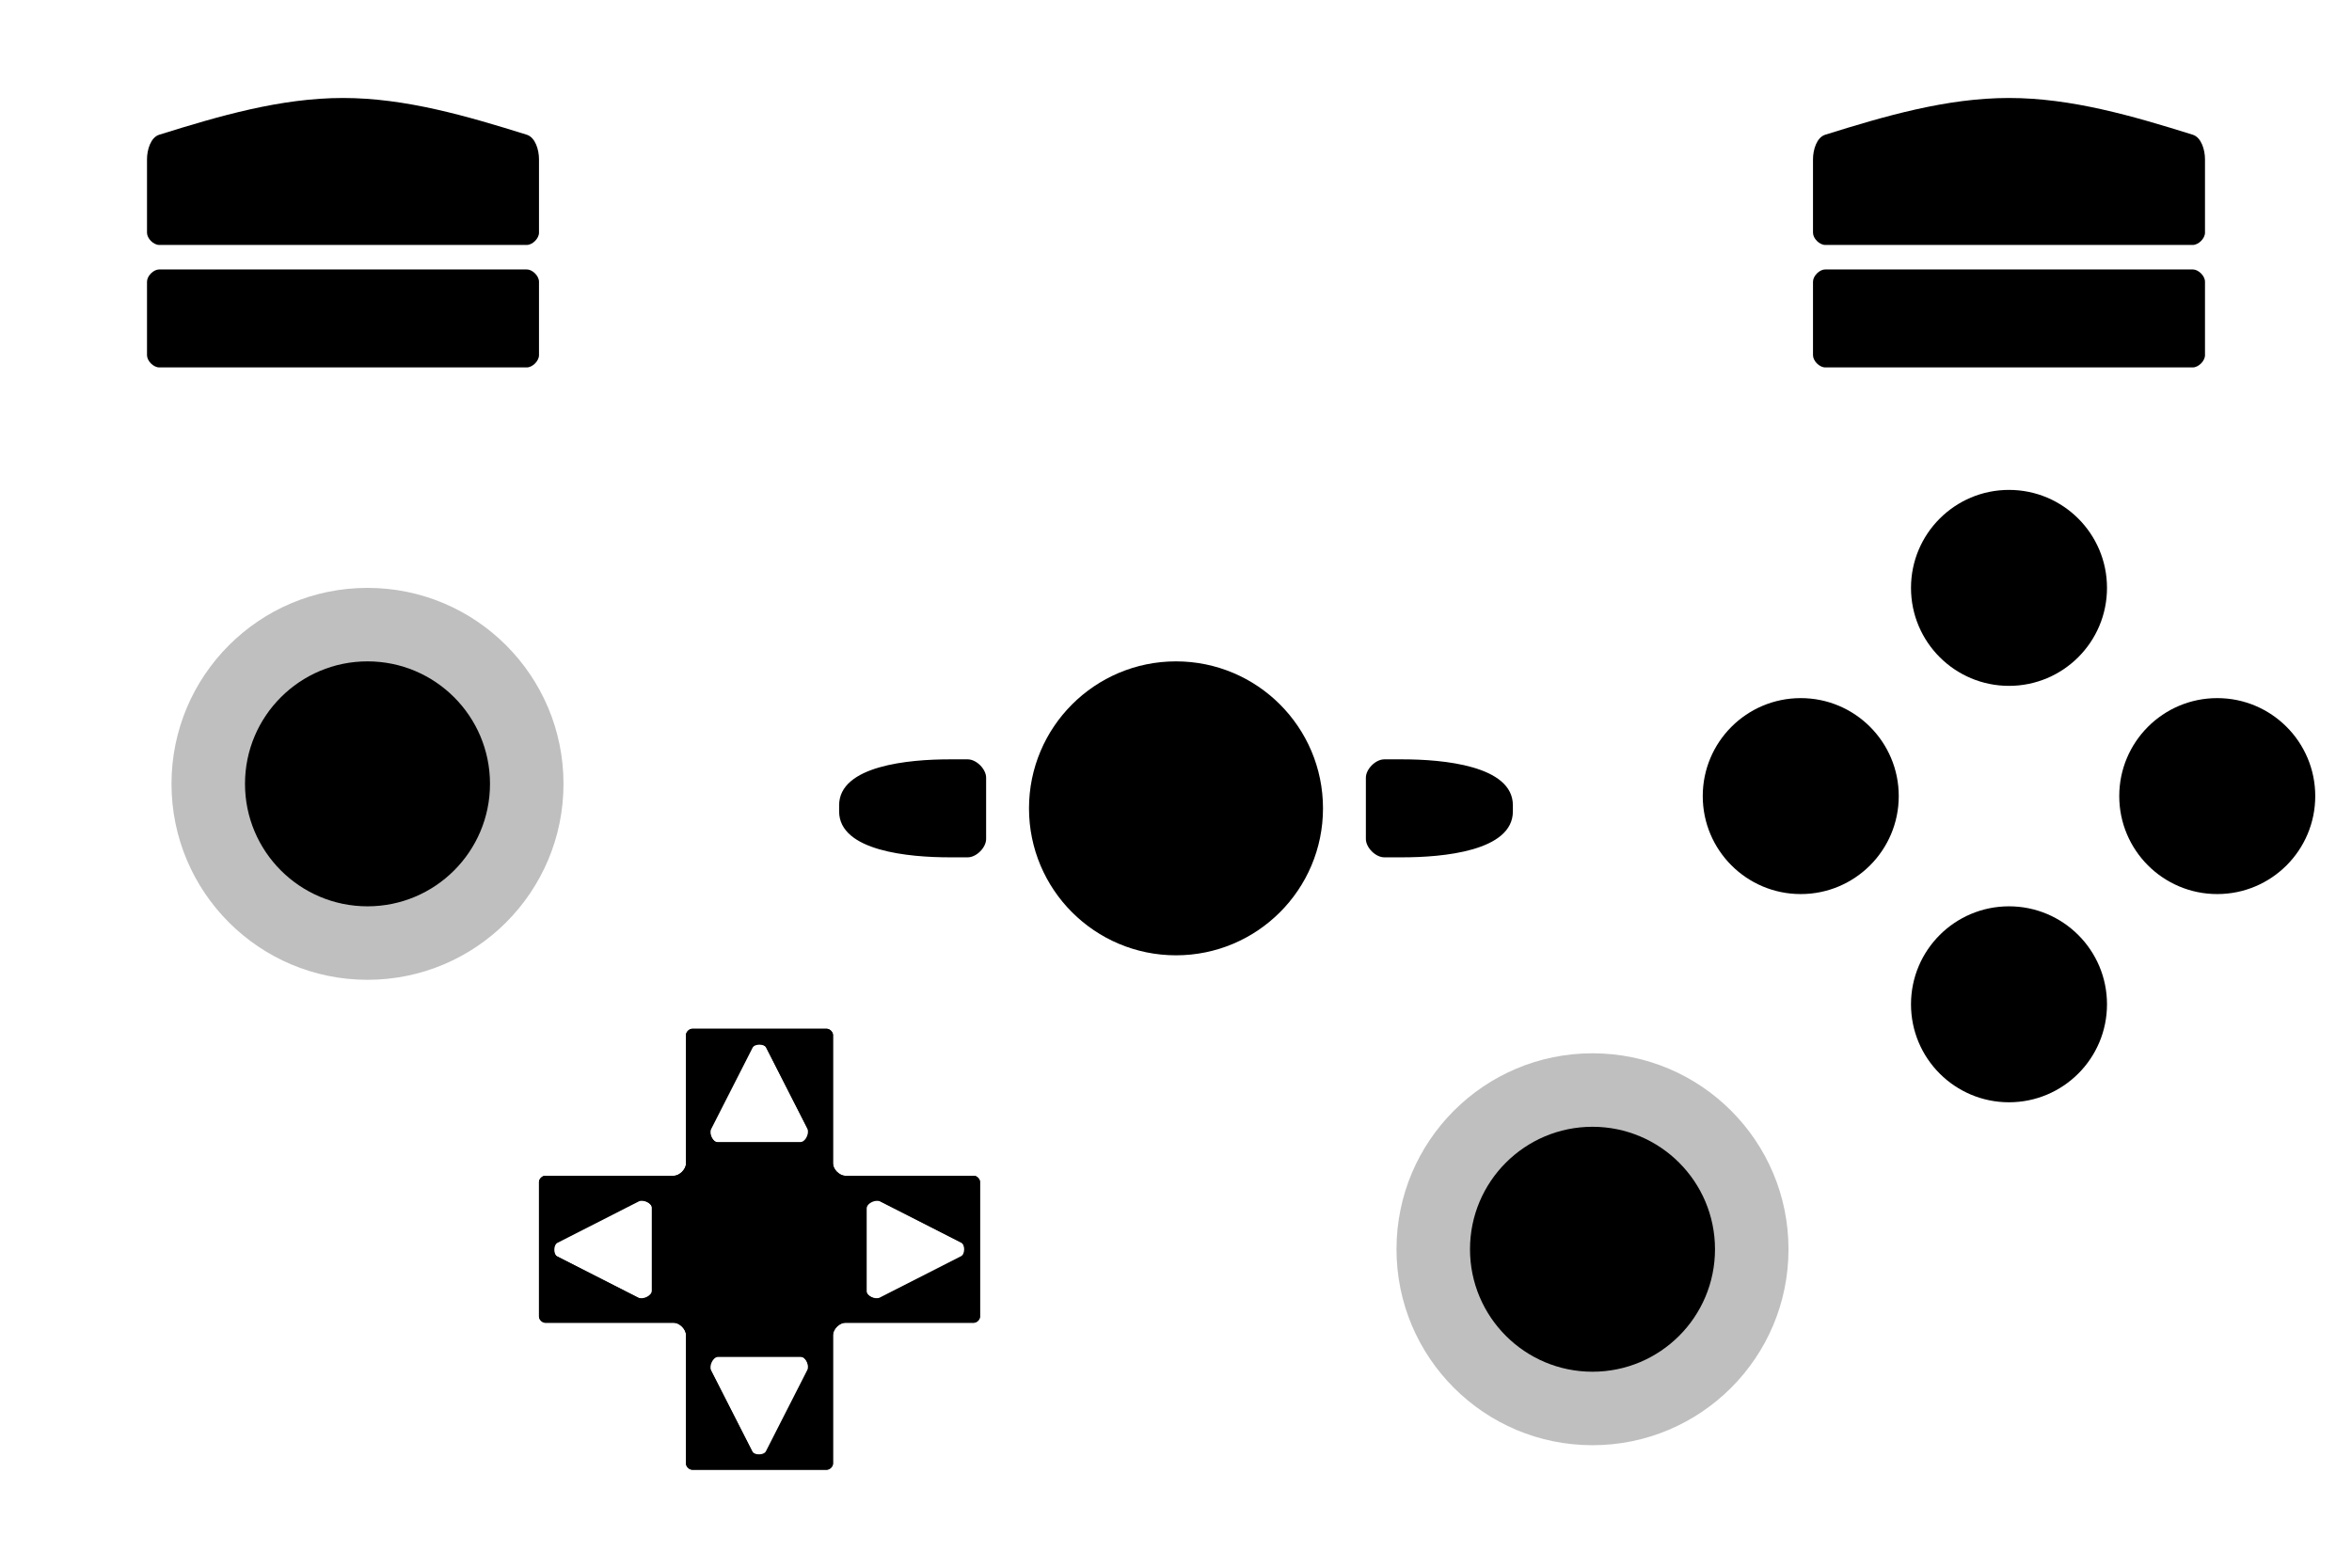 <svg xmlns="http://www.w3.org/2000/svg" width="192" height="128" enable-background="new" version="1.0"><g fill-rule="evenodd"><circle id="south" cx="164" cy="82" r="8" enable-background="new"/><circle id="east" cx="181" cy="65" r="8" enable-background="new"/><circle id="west" cx="147" cy="65" r="8" enable-background="new"/><circle id="north" cx="164" cy="48" r="8" enable-background="new"/><path id="start" d="m123.5 66.25c0 3.25-5.75 3.75-9 3.75h-1.5c-0.707 0-1.5-0.793-1.5-1.5v-5c0-0.707 0.793-1.5 1.5-1.5h1.5c3.25 0 9 0.5 9 3.75z" enable-background="new"/><path id="back" d="m68.5 66.25c0 3.25 5.75 3.75 9 3.75h1.5c0.707 0 1.5-0.793 1.5-1.5v-5c0-0.707-0.793-1.5-1.5-1.5h-1.5c-3.25 0-9 0.5-9 3.75z" enable-background="new"/><circle id="guide" cx="96" cy="66" r="12" enable-background="new"/><path id="rightshoulder" d="m148 23c0-0.471 0.529-1 1-1h30c0.471 0 1 0.529 1 1v6c0 0.471-0.529 1-1 1h-30c-0.471 0-1-0.529-1-1z"/><path id="righttrigger" d="m148 13c0-0.745 0.289-1.778 1-2 4.867-1.521 9.901-3 15-3s10.133 1.479 15 3c0.711 0.222 1 1.255 1 2v6c0 0.471-0.529 1-1 1h-30c-0.471 0-1-0.529-1-1z"/><path id="leftshoulder" d="m12 23c0-0.471 0.529-1 1-1h30c0.471 0 1 0.529 1 1v6c0 0.471-0.529 1-1 1h-30c-0.471 0-1-0.529-1-1z"/><path id="lefttrigger" d="m12 13c0-0.745 0.289-1.778 1-2 4.867-1.521 9.901-3 15-3 5.099 0 10.133 1.479 15 3 0.711 0.222 1 1.255 1 2v6c0 0.471-0.529 1-1 1h-30c-0.471 0-1-0.529-1-1z"/></g><g id="dpad"><path id="dp-base" d="m80 96.5c0-0.236-0.264-0.5-0.5-0.5h-10.5c-0.471 0-1-0.529-1-1v-10.5c0-0.236-0.264-0.5-0.5-0.5h-11c-0.236 0-0.5 0.264-0.5 0.5v10.5c0 0.471-0.529 1-1 1h-10.5c-0.236 0-0.5 0.264-0.5 0.5v11c0 0.236 0.264 0.5 0.5 0.5h10.5c0.471 0 1 0.529 1 1v10.5c0 0.25 0.25 0.5 0.5 0.5h11c0.25 0 0.5-0.25 0.5-0.5v-10.5c0-0.471 0.529-1 1-1h10.5c0.236 0 0.5-0.264 0.5-0.5zm-1.293 5.5c0 0.24-0.083 0.48-0.248 0.564l-6.644 3.383c-0.369 0.188-1.107-0.144-1.107-0.564v-6.766c0-0.42 0.738-0.75 1.107-0.562l6.644 3.383c0.165 0.084 0.248 0.323 0.248 0.562zm-12.754-9.529c-0.034 0.363-0.3 0.779-0.615 0.779h-6.764c-0.42 0-0.752-0.738-0.564-1.107l3.383-6.644c0.168-0.33 0.959-0.33 1.127 0l3.383 6.644c0.047 0.092 0.062 0.207 0.051 0.328zm0 19.059c0.011 0.121-4e-3 0.236-0.051 0.328l-3.383 6.644c-0.168 0.33-0.959 0.33-1.127 0l-3.383-6.644c-0.188-0.369 0.144-1.107 0.564-1.107h6.764c0.315 0 0.582 0.416 0.615 0.779zm-12.746-12.912v6.766c0 0.42-0.738 0.752-1.107 0.564l-6.646-3.383c-0.33-0.168-0.33-0.959 0-1.127l6.646-3.383c0.369-0.188 1.107 0.142 1.107 0.562z" enable-background="new"/><path id="dpup" d="m56.5 84c-0.236 0-0.5 0.264-0.5 0.5v10.5c0 0.236-0.131 0.487-0.322 0.678l6.322 6.322 6.322-6.322c-0.191-0.191-0.322-0.442-0.322-0.678v-10.5c0-0.236-0.264-0.5-0.5-0.5zm5.5 1.293c0.24 0 0.48 0.083 0.564 0.248l3.383 6.644c0.188 0.369-0.144 1.107-0.564 1.107h-6.766c-0.42 0-0.75-0.738-0.562-1.107l3.383-6.644c0.084-0.165 0.323-0.248 0.562-0.248z" enable-background="new"/><path id="dpdown" d="m62 102-6.322 6.322c0.191 0.191 0.322 0.442 0.322 0.678v10.5c0 0.236 0.264 0.5 0.5 0.5h11c0.236 0 0.5-0.264 0.5-0.5v-10.5c0-0.236 0.131-0.487 0.322-0.678zm-3.383 8.793h6.766c0.42 0 0.752 0.738 0.564 1.107l-3.383 6.646c-0.168 0.33-0.959 0.33-1.127 0l-3.383-6.646c-0.188-0.369 0.142-1.107 0.562-1.107z" enable-background="new"/><path id="dpleft" d="m55.678 95.678c-0.191 0.191-0.442 0.322-0.678 0.322h-10.5c-0.236 0-0.5 0.264-0.5 0.5v11c0 0.236 0.264 0.5 0.5 0.5h10.5c0.236 0 0.487 0.131 0.678 0.322l6.322-6.322zm-3.207 2.369c0.363 0.034 0.779 0.3 0.779 0.615v6.764c0 0.42-0.738 0.752-1.107 0.564l-6.644-3.383c-0.33-0.168-0.33-0.959 0-1.127l6.644-3.383c0.092-0.047 0.207-0.062 0.328-0.051z" enable-background="new"/><path id="dpright" d="m68.322 95.678-6.322 6.322 6.322 6.322c0.191-0.191 0.442-0.322 0.678-0.322h10.5c0.25 0 0.5-0.25 0.5-0.5v-11c0-0.25-0.25-0.5-0.5-0.5h-10.5c-0.236 0-0.487-0.131-0.678-0.322zm3.207 2.369c0.121-0.011 0.236 4e-3 0.328 0.051l6.644 3.383c0.33 0.168 0.33 0.959 0 1.127l-6.644 3.383c-0.369 0.188-1.107-0.144-1.107-0.564v-6.764c0-0.315 0.416-0.582 0.779-0.615z" enable-background="new"/></g><g fill-rule="evenodd"><path id="leftstick-base" d="m30 48c-8.837 1e-6 -16 7.163-16 16s7.163 16 16 16c8.837-1e-6 16-7.163 16-16s-7.163-16-16-16z" enable-background="new" opacity=".25"/><path id="rightstick-base" d="m130 86c-8.837 1e-6 -16 7.163-16 16 0 8.837 7.163 16 16 16s16-7.163 16-16c0-8.837-7.163-16-16-16z" enable-background="new" opacity=".25"/><circle id="leftstick" cx="30" cy="64" r="10" enable-background="new"/><circle id="rightstick" cx="130" cy="102" r="10" enable-background="new"/></g></svg>